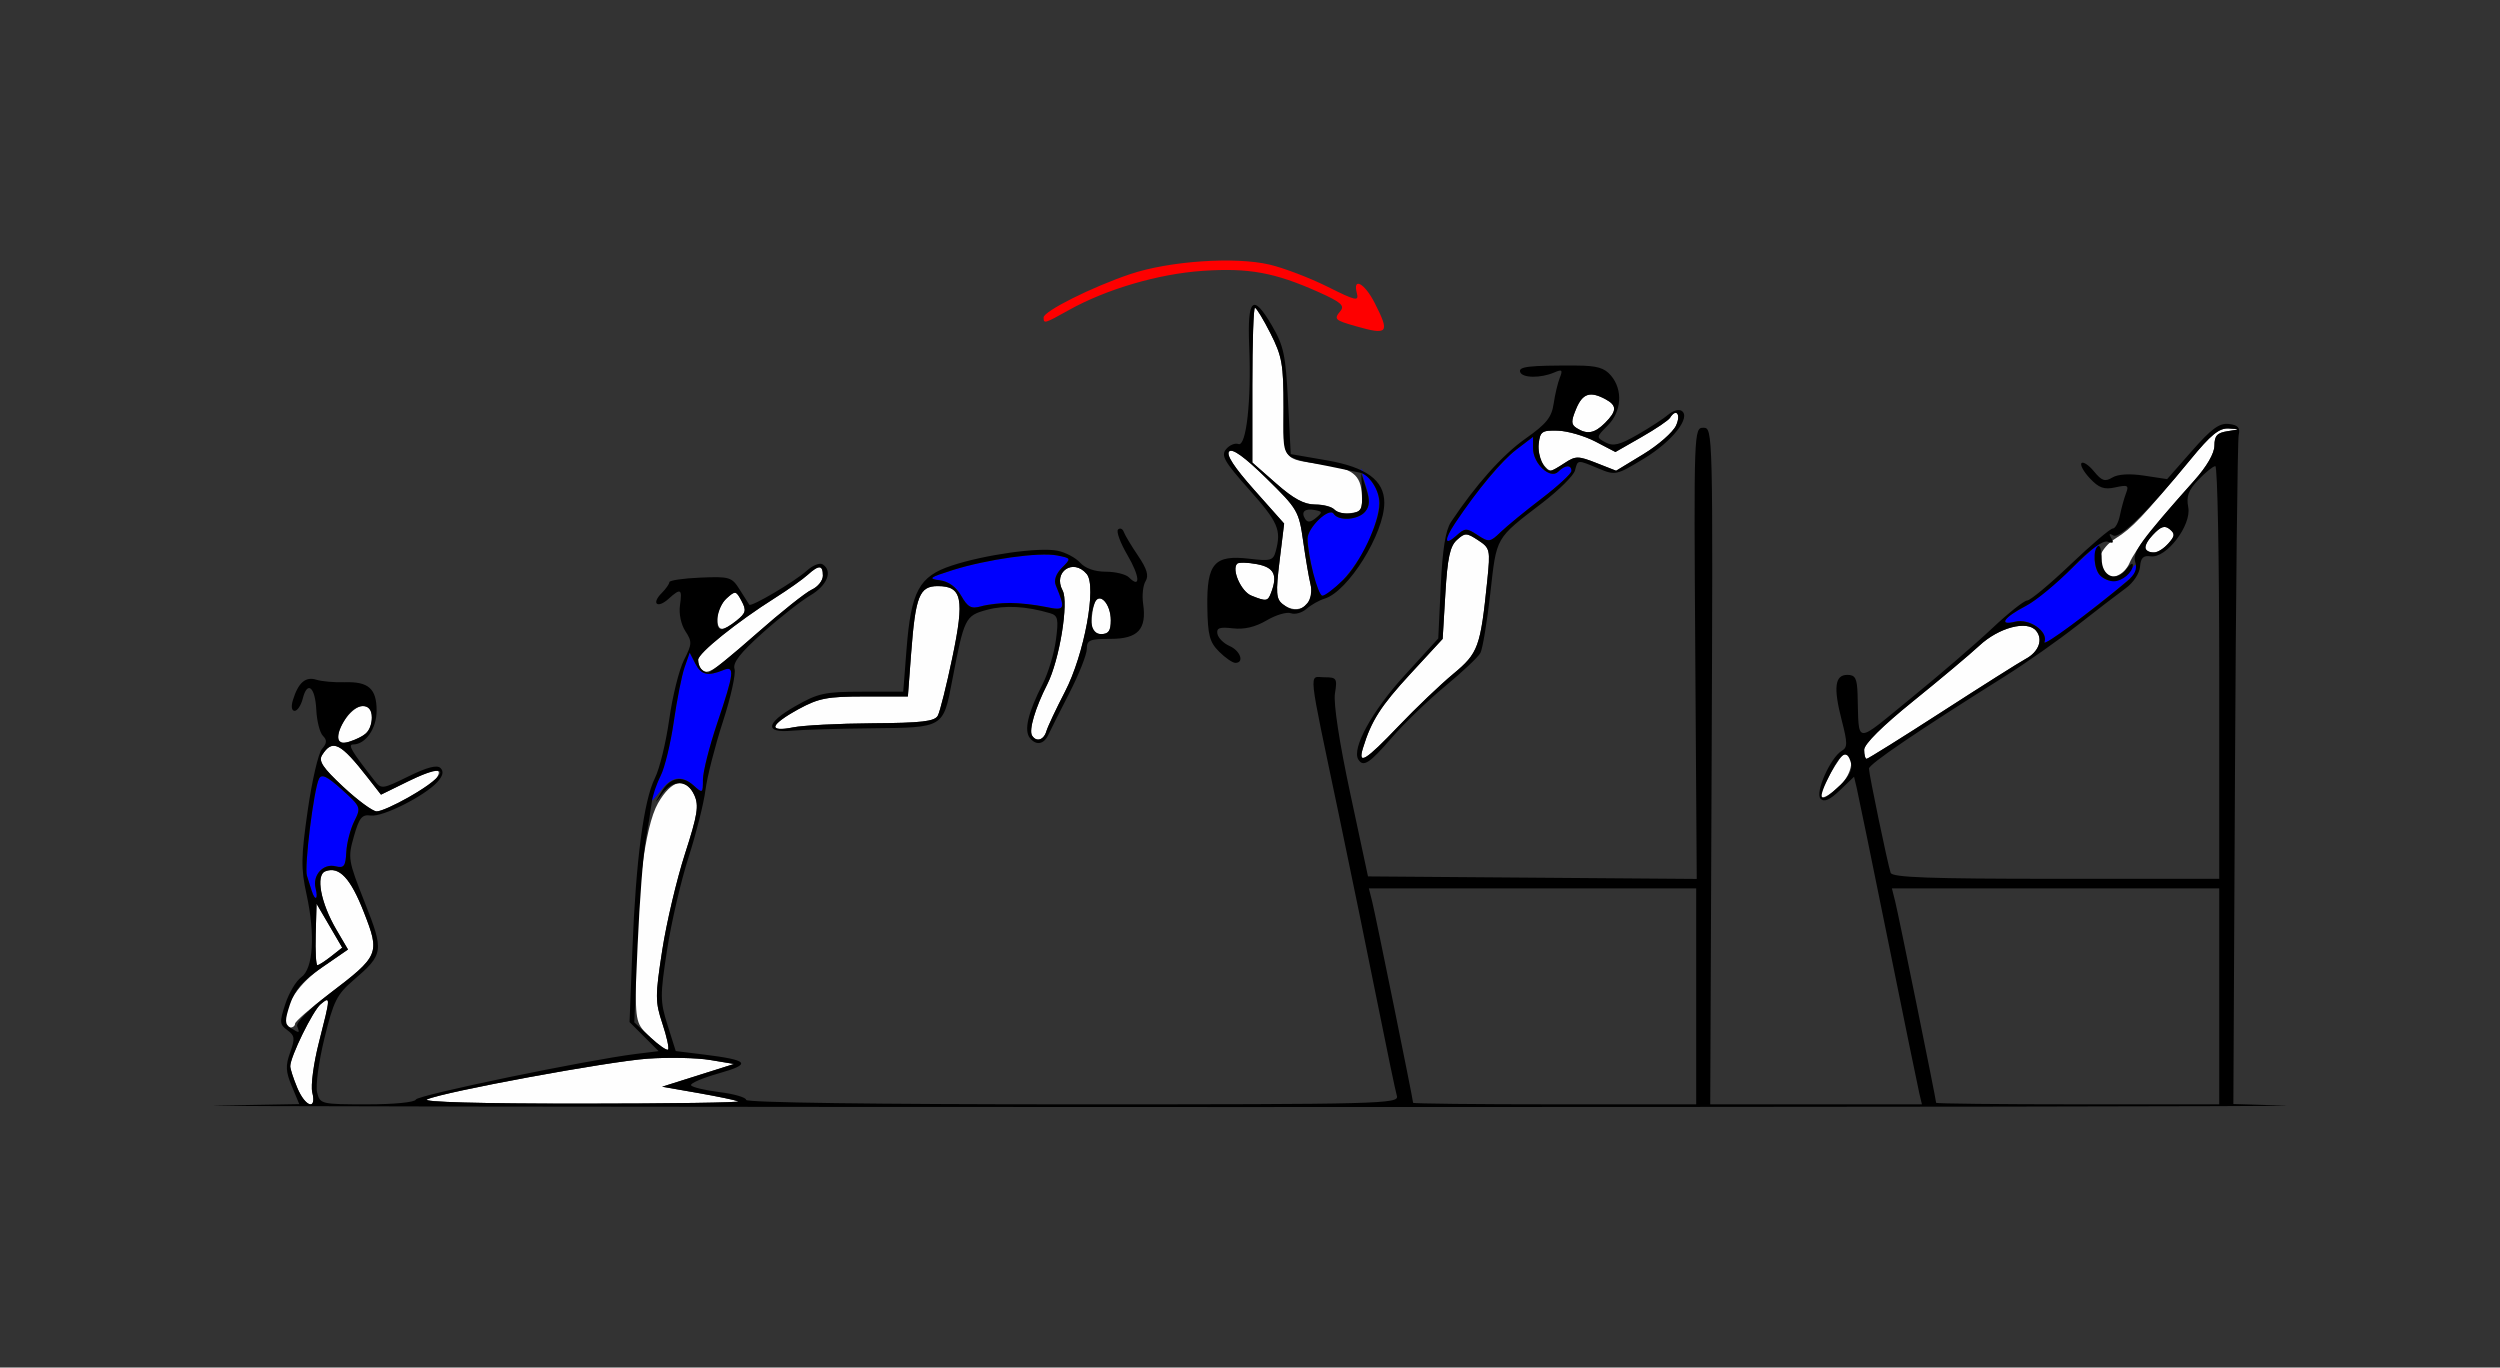 <?xml version="1.0" encoding="UTF-8" standalone="no"?>
<!-- Created with Inkscape (http://www.inkscape.org/) -->

<svg
   xmlns:dc="http://purl.org/dc/elements/1.1/"
   xmlns:cc="http://creativecommons.org/ns#"
   xmlns:rdf="http://www.w3.org/1999/02/22-rdf-syntax-ns#"
   xmlns:svg="http://www.w3.org/2000/svg"
   xmlns="http://www.w3.org/2000/svg"
   xmlns:sodipodi="http://sodipodi.sourceforge.net/DTD/sodipodi-0.dtd"
   xmlns:inkscape="http://www.inkscape.org/namespaces/inkscape"
   version="1.1"
   width="521"
   height="285"
   id="svg2"
   inkscape:version="0.91 r13725"
   sodipodi:docname="ub141001.svg">
  <rect width="100%" height="100%" fill="#333333" stroke="none"/>
  <sodipodi:namedview
     pagecolor="#ffffff"
     bordercolor="#666666"
     borderopacity="1"
     objecttolerance="10"
     gridtolerance="10"
     guidetolerance="10"
     inkscape:pageopacity="0"
     inkscape:pageshadow="2"
     inkscape:window-width="792"
     inkscape:window-height="480"
     id="namedview11"
     showgrid="false"
     inkscape:zoom="0.58541267"
     inkscape:cx="33.309836"
     inkscape:cy="142.5"
     inkscape:window-x="0"
     inkscape:window-y="0"
     inkscape:window-maximized="0"
     inkscape:current-layer="svg2" />
  <defs
     id="defs6" />
  <g
     id="g2987"
     transform="translate(-3.511,-2.857)">
    <path
       d="M 65.449,229.532 C 64.652,227.625 64,225.613 64,225.061 c 0,-1.978 4.71,-11.588 6.338,-12.933 2.088,-1.724 2.082,-1.609 -0.358,7.951 -1.111,4.352 -1.737,9.039 -1.392,10.417 0.96,3.826 -1.447,3.087 -3.139,-0.963 z M 92.5,231.971 c 3.594,-1.606 37.802,-7.92 46,-8.491 4.4,-0.306 10.25,-0.183 13,0.275 l 5,0.832 -7.5,2.37 -7.5,2.37 7.35,1.286 c 4.043,0.707 7.868,1.498 8.5,1.757 0.632,0.259 -14.15,0.476 -32.85,0.482 -20.782,0.007 -33.222,-0.336 -32,-0.882 z m 46.637,-12.843 C 136.056,216.25 136,216.031 136,206.902 c 0,-16.926 1.893,-31.884 4.637,-36.652 2.851,-4.952 5.788,-5.605 7.575,-1.683 0.987,2.166 0.681,4.079 -1.957,12.25 -1.719,5.326 -3.848,14.351 -4.731,20.055 -1.482,9.576 -1.479,10.75 0.037,15.315 0.903,2.719 1.433,5.153 1.177,5.408 -0.256,0.256 -1.876,-0.854 -3.602,-2.466 z M 63,215.821 c 0,-3.885 2.807,-8.044 7.704,-11.417 l 5.329,-3.67 -2.43,-4.147 c -3.26,-5.562 -4.353,-11.361 -2.291,-12.153 2.886,-1.107 5.253,1.409 8.042,8.549 3.381,8.655 3.21,9.057 -7.236,16.998 C 68.203,212.957 65,215.754 65,216.196 65,216.638 64.55,217 64,217 c -0.55,0 -1,-0.531 -1,-1.179 z m 6.305,-18.226 0.178,-6.405 2.674,4.578 2.674,4.578 -2.323,1.827 C 71.23,203.178 69.947,204 69.656,204 c -0.291,0 -0.449,-2.882 -0.351,-6.405 z m 5.765,-30.735 c -4.313,-4.021 -5.224,-5.391 -4.429,-6.652 2.156,-3.417 3.821,-2.585 9.565,4.783 l 2.705,3.47 5.664,-2.778 c 5.526,-2.71 7.314,-2.929 5.954,-0.728 -0.968,1.567 -10.753,7.032 -12.528,6.998 -0.825,-0.016 -3.944,-2.307 -6.931,-5.093 z M 383,168.46 C 383,167.126 387.13,160 387.904,160 c 2.219,0 1.707,3.999 -0.822,6.422 C 384.518,168.878 383,169.636 383,168.46 Z M 287.552,158.75 c 1.741,-5.7 3.696,-8.755 9.919,-15.499 l 6.689,-7.249 0.565,-9.478 c 0.443,-7.425 0.962,-9.836 2.394,-11.133 1.703,-1.541 2.008,-1.538 4.427,0.047 2.5,1.638 2.572,1.952 1.915,8.382 -1.424,13.94 -1.862,15.14 -7.109,19.492 -2.669,2.214 -7.784,7.099 -11.368,10.856 -6.889,7.223 -8.552,8.248 -7.432,4.581 z M 392,159.113 c 0,-1.189 3.795,-4.951 10.25,-10.164 5.638,-4.552 11.825,-9.744 13.75,-11.538 4.067,-3.791 9.979,-5.347 11.831,-3.114 1.523,1.836 0.556,4.427 -2.199,5.893 -1.173,0.624 -8.99,5.561 -17.371,10.972 C 399.879,156.573 392.792,161 392.511,161 392.23,161 392,160.151 392,159.113 Z M 74,156.532 C 74,153.932 77.079,150 79.115,150 80.433,150 81,150.715 81,152.378 c 0,2.611 -1.316,4.015 -4.75,5.067 -1.684,0.516 -2.25,0.287 -2.25,-0.913 z m 144.588,-0.39 c -0.703,-1.137 0.67,-5.766 3.166,-10.671 2.542,-4.996 4.525,-17.082 3.206,-19.546 -2.082,-3.89 2.22,-6.824 5.034,-3.433 2.111,2.544 -0.519,16.762 -4.534,24.508 -1.853,3.575 -3.6,7.287 -3.883,8.25 -0.545,1.856 -2.105,2.322 -2.989,0.892 z M 165,154.268 c 0,-0.523 2.198,-2.147 4.885,-3.609 C 174.144,148.341 175.921,148 183.742,148 l 8.971,0 0.682,-9.037 C 194.293,127.073 195.116,125 198.94,125 c 5.078,0 5.612,2.605 3.047,14.878 -1.221,5.842 -2.586,11.297 -3.034,12.122 -0.655,1.205 -3.334,1.518 -13.634,1.59 -7.051,0.05 -14.507,0.436 -16.569,0.859 -2.242,0.46 -3.75,0.387 -3.75,-0.181 z m -15.333,-11.935 C 149.3,141.967 149,141.081 149,140.365 c 0,-1.389 8.061,-7.875 16.09,-12.945 2.683,-1.694 5.708,-3.832 6.722,-4.75 2.378,-2.152 3.187,-2.109 3.187,0.17 0,1.012 -1.039,2.313 -2.309,2.892 -1.27,0.579 -6.448,4.701 -11.507,9.161 -9.097,8.019 -10.216,8.743 -11.517,7.442 z M 231,132.582 c 0,-1.33 0.278,-3.142 0.617,-4.026 0.952,-2.48 3.383,0.083 3.383,3.566 0,2.211 -0.463,2.878 -2,2.878 -1.449,0 -2,-0.667 -2,-2.418 z m -78,-0.927 c 0,-1.29 0.864,-3.127 1.92,-4.083 1.835,-1.661 1.974,-1.637 3.133,0.528 1.05,1.961 0.911,2.51 -1.031,4.083 C 154.028,134.608 153,134.473 153,131.655 Z M 270.804,128.75 c -1.35,-1.069 -1.441,-2.374 -0.629,-9.015 l 0.95,-7.765 -6.233,-7.014 c -4.199,-4.724 -5.904,-7.344 -5.223,-8.024 0.681,-0.681 3.213,1.149 7.757,5.605 6.535,6.408 6.776,6.821 7.676,13.176 0.511,3.608 1.197,7.63 1.525,8.937 1.048,4.176 -2.538,6.701 -5.823,4.1 z m -6.524,-1.77 c -2.119,-0.853 -4.153,-5.44 -2.947,-6.647 0.315,-0.315 2.169,-0.274 4.12,0.092 3.595,0.675 4.373,2.259 2.94,5.993 -0.682,1.778 -0.987,1.82 -4.113,0.562 z m 177.387,-4.647 c -1.794,-1.794 -0.48,-5.285 2.737,-7.274 3.442,-2.127 5.667,-4.478 15.569,-16.446 4.288,-5.183 6.019,-6.581 8,-6.464 2.464,0.146 2.458,0.16 -0.222,0.566 -2.182,0.331 -2.75,0.95 -2.75,2.996 0,1.624 -1.574,4.337 -4.25,7.325 -8.032,8.967 -12.252,14.348 -13.452,17.153 -1.129,2.639 -4.031,3.743 -5.632,2.143 z m 8.991,-5.009 c -0.372,-0.372 0.301,-1.716 1.496,-2.988 1.678,-1.786 2.482,-2.055 3.534,-1.181 1.139,0.945 1.087,1.435 -0.318,2.988 -1.731,1.913 -3.53,2.364 -4.713,1.181 z m -169.122,-8.267 C 281.176,108.476 279.434,108 277.664,108 c -2.377,0 -4.519,-1.145 -8.191,-4.376 L 264.5,99.248 l 0,-16.124 c 0,-8.868 0.243,-16.124 0.541,-16.124 0.298,-2.5e-5 1.76,2.407 3.25,5.35 C 270.701,77.11 271,78.807 271,87.743 c 0,11.224 -0.321,10.748 7.97,11.847 6.413,0.851 8.151,2.193 8.361,6.455 0.15,3.047 -0.144,3.491 -2.486,3.762 -1.461,0.169 -2.95,-0.168 -3.309,-0.75 z m 43.515,-9.497 c -0.657,-0.792 -1.05,-2.704 -0.872,-4.25 0.291,-2.535 0.682,-2.8 3.991,-2.704 2.018,0.059 5.542,1.083 7.832,2.277 l 4.163,2.17 5.397,-3.088 c 2.968,-1.698 5.658,-3.51 5.977,-4.027 1.29,-2.088 2.339,-0.763 1.264,1.596 -0.635,1.394 -3.707,4.085 -6.826,5.98 l -5.671,3.445 -4.118,-1.618 c -3.801,-1.493 -4.31,-1.492 -6.618,0.02 -3.036,1.989 -3.034,1.989 -4.52,0.198 z m 7.04,-7.483 c -1.177,-0.745 -1.198,-1.403 -0.129,-3.985 1.346,-3.25 2.898,-3.773 6.104,-2.057 C 340.52,87.349 340.505,88.495 338,91 c -2.176,2.176 -3.727,2.459 -5.91,1.077 z"
       id="path2997"
       style="fill:#fefefe"
       inkscape:connector-curvature="0" />
    <path
       d="m 286,70.82 c -4.354,-1.244 -4.555,-1.446 -3.136,-3.156 0.932,-1.123 0.06,-1.871 -4.607,-3.957 -9.1,-4.066 -14.508,-5.054 -24.099,-4.404 -9.216,0.625 -20.093,3.813 -27.902,8.178 C 221.163,70.327 221,70.374 221,69.014 c 0,-1.302 10.084,-6.348 18.051,-9.031 8.139,-2.742 21.854,-3.678 29.041,-1.982 2.975,0.702 8.399,2.771 12.054,4.598 5.929,2.963 6.591,3.11 6.133,1.362 -0.903,-3.454 1.611,-2.095 3.7,2 3.236,6.343 2.853,6.811 -3.98,4.86 z"
       id="path2993"
       style="fill:#fe0000"
       inkscape:connector-curvature="0" />
    <path
       d="m 68.469,188.5 c -0.258,-0.825 -0.702,-2.234 -0.988,-3.132 -0.592,-1.861 1.439,-18.16 2.523,-20.243 0.543,-1.043 1.69,-0.493 4.763,2.282 3.972,3.588 4.02,3.713 2.57,6.619 -0.813,1.629 -1.559,4.518 -1.657,6.419 -0.154,2.961 -0.477,3.383 -2.253,2.941 -2.577,-0.641 -4.848,1.888 -4.137,4.607 0.605,2.312 -0.117,2.756 -0.82,0.505 z m 70.563,-18.79 c -0.017,-0.434 0.809,-2.459 1.837,-4.5 1.028,-2.041 2.403,-7.429 3.057,-11.973 0.654,-4.545 1.668,-9.639 2.254,-11.321 l 1.066,-3.057 1.186,2.321 c 1.193,2.334 2.586,2.651 5.819,1.325 2.448,-1.005 2.267,0.592 -1.25,10.996 -1.65,4.881 -3,10.211 -3,11.843 0,2.811 -0.096,2.88 -1.829,1.312 -2.623,-2.374 -4.71,-2.05 -7.056,1.095 -1.128,1.512 -2.066,2.395 -2.083,1.96 z m 290.542,-33.042 c 0.848,-2.209 -3.157,-4.99 -6.117,-4.247 -3.457,0.868 -2.364,-0.917 1.857,-3.033 1.753,-0.878 6.332,-4.588 10.176,-8.243 3.844,-3.655 6.432,-5.993 5.75,-5.196 -1.575,1.843 -1.595,5.294 -0.039,6.85 1.86,1.86 4.531,1.423 6.243,-1.023 0.856,-1.222 1.557,-1.638 1.557,-0.924 0,1.432 -0.976,2.318 -12.211,11.09 -4.241,3.311 -7.488,5.438 -7.215,4.726 z m -225.74,-9.635 c -1.08,-1.882 -2.641,-3.009 -4.494,-3.247 -2.488,-0.319 -2.158,-0.58 2.66,-2.105 7.197,-2.278 18.108,-3.809 21.833,-3.064 2.945,0.589 2.949,0.601 0.985,2.565 -1.241,1.241 -1.717,2.594 -1.282,3.646 2.101,5.087 1.969,5.363 -2.151,4.504 -4.803,-1.002 -10.088,-1.049 -13.391,-0.12 -2.079,0.585 -2.788,0.214 -4.16,-2.178 z m 73.249,-5.082 C 276.487,119.174 276,116.102 276,115.125 c 0,-2.319 4.552,-6.66 5.454,-5.2 0.985,1.594 5.113,1.303 6.58,-0.465 0.988,-1.191 1.026,-2.38 0.168,-5.25 l -1.11,-3.71 1.955,2.361 c 2.509,3.03 2.467,6.02 -0.174,12.454 C 286.874,120.182 281.171,127 279.098,127 c -0.512,0 -1.419,-2.272 -2.015,-5.049 z m 27.922,-6.546 c 0.013,-2.297 10.263,-15.609 14.514,-18.852 L 323,93.898 l 0,2.396 c 0,3.174 3.583,6.523 5.224,4.882 1.44,-1.44 2.776,-1.524 2.776,-0.175 0,0.551 -2.798,3.138 -6.218,5.75 -3.42,2.612 -7.264,5.76 -8.541,6.995 -2.2,2.127 -2.455,2.16 -4.808,0.618 -2.313,-1.516 -2.62,-1.505 -4.459,0.159 -1.086,0.983 -1.972,1.38 -1.969,0.882 z"
       id="path2991"
       style="fill:#0000fe"
       inkscape:connector-curvature="0" />
    <path
       d="m 48.689,233.252 17.189,-0.299 -1.553,-3.717 c -1.278,-3.058 -1.339,-4.309 -0.348,-7.05 1.05,-2.904 0.975,-3.501 -0.585,-4.642 -1.63,-1.192 -1.666,-1.684 -0.407,-5.499 0.761,-2.304 2.249,-4.796 3.307,-5.538 2.494,-1.747 2.946,-8.822 1.102,-17.259 -1.186,-5.426 -1.153,-7.734 0.245,-17.5 0.886,-6.187 2.223,-11.953 2.972,-12.813 1.04,-1.194 1.085,-1.84 0.192,-2.734 -0.644,-0.644 -1.262,-3.073 -1.375,-5.399 -0.233,-4.801 -1.87,-6.16 -2.827,-2.347 C 66.249,149.855 65.49,151 64.914,151 c -0.625,0 -0.77,-0.909 -0.359,-2.25 1.114,-3.634 2.623,-4.946 4.875,-4.24 1.138,0.357 3.799,0.593 5.912,0.524 C 80.314,144.871 82,146.374 82,150.967 82,154.686 79.692,158 77.103,158 c -1.167,0 -0.37,1.354 4.391,7.454 1.501,1.923 1.613,1.911 7.157,-0.809 3.881,-1.904 5.954,-2.441 6.667,-1.727 0.713,0.713 0.507,1.618 -0.663,2.912 -2.635,2.912 -11.407,7.331 -13.861,6.983 -1.857,-0.263 -2.415,0.424 -3.534,4.355 -1.28,4.495 -1.197,5.004 2.253,13.727 4.049,10.238 3.966,10.808 -2.37,16.258 -3.442,2.961 -4.138,4.358 -6.031,12.117 -1.177,4.823 -1.86,9.886 -1.517,11.25 0.61,2.429 0.824,2.48 10.431,2.48 5.617,0 9.951,-0.425 10.142,-0.995 0.311,-0.928 35.655,-8.248 45.963,-9.52 l 4.63,-0.571 -3.028,-3.028 -3.028,-3.028 0.595,-15.179 c 0.727,-18.559 2.37,-31.035 4.698,-35.679 0.965,-1.925 2.306,-7.432 2.981,-12.238 0.674,-4.806 2.058,-10.369 3.074,-12.362 1.694,-3.323 1.718,-3.823 0.285,-6.01 -0.903,-1.378 -1.377,-3.654 -1.123,-5.388 0.506,-3.447 0.155,-3.644 -2.39,-1.341 -2.311,2.092 -3.632,1.006 -1.442,-1.184 0.89,-0.89 1.619,-1.924 1.619,-2.298 1.5e-4,-0.373 2.909,-0.8 6.463,-0.949 6.109,-0.256 6.558,-0.119 8.197,2.5 0.954,1.524 1.85,2.938 1.991,3.142 0.385,0.556 9.525,-4.85 12.024,-7.112 1.197,-1.083 2.659,-1.671 3.25,-1.306 2.189,1.353 1.007,4.388 -2.519,6.468 -1.976,1.166 -6.472,4.695 -9.99,7.842 -4.64,4.15 -6.242,6.21 -5.832,7.502 0.311,0.979 -0.783,5.932 -2.431,11.007 -1.648,5.075 -3.28,11.477 -3.627,14.227 -0.347,2.75 -1.932,9.05 -3.522,14 -1.59,4.95 -3.606,13.641 -4.479,19.314 -1.475,9.581 -1.467,10.697 0.11,15.699 l 1.697,5.385 5.584,0.687 c 9.712,1.196 10.38,1.982 3.37,3.965 -3.418,0.967 -6.011,2.086 -5.763,2.487 0.248,0.401 2.932,1.039 5.964,1.418 3.032,0.379 5.513,1.106 5.513,1.617 0,0.562 26.874,0.928 68.067,0.928 64.357,0 68.039,-0.095 67.55,-1.75 -0.285,-0.963 -2.092,-9.625 -4.015,-19.25 -1.923,-9.625 -5.571,-27.4 -8.106,-39.5 C 275.933,141.17 276.231,144 279.5,144 c 2.577,0 2.725,0.225 2.215,3.37 -0.333,2.054 0.904,10.157 3.169,20.75 l 3.716,17.38 34.254,0.263 34.254,0.263 -0.304,-47.014 C 356.504,92.564 356.524,91.999 358.5,91.999 c 1.984,2e-4 1.998,0.571 1.712,70.5 L 359.924,233 l 22.057,0 22.057,0 -0.533,-2.25 C 403.212,229.512 400.285,215.225 397,199 c -3.285,-16.225 -6.228,-30.574 -6.539,-31.886 l -0.567,-2.386 -2.953,2.83 c -2.105,2.017 -3.262,2.521 -4.028,1.755 -1.22,-1.22 2.08,-8.628 4.458,-10.009 1.178,-0.684 1.173,-1.622 -0.032,-6.286 -1.78,-6.889 -1.459,-9.517 1.162,-9.517 1.645,0 2.023,0.709 2.128,4 0.343,10.728 -0.881,10.633 11.122,0.866 5.912,-4.811 13.524,-11.361 16.913,-14.556 3.39,-3.195 6.681,-5.81 7.313,-5.81 0.632,0 4.693,-3.375 9.023,-7.5 4.33,-4.125 8.296,-7.5 8.812,-7.5 0.516,0 1.188,-1.238 1.493,-2.75 0.305,-1.512 0.879,-3.588 1.275,-4.612 0.631,-1.632 0.356,-1.782 -2.224,-1.216 -2.351,0.516 -3.422,0.137 -5.321,-1.884 -1.307,-1.392 -2.086,-2.821 -1.731,-3.176 0.355,-0.355 1.528,0.431 2.605,1.746 1.612,1.967 2.288,2.192 3.81,1.268 1.176,-0.715 3.592,-0.86 6.636,-0.398 l 4.786,0.726 5.179,-5.891 c 4.079,-4.64 5.71,-5.83 7.679,-5.602 1.92,0.222 2.398,0.753 2.058,2.289 -0.243,1.1 -0.592,32.922 -0.777,70.716 l -0.335,68.716 10.777,0.322 c 5.927,0.177 -92.499,0.316 -218.724,0.309 -126.225,-0.007 -221.765,-0.147 -212.311,-0.311 z m 19.899,-2.756 c -0.346,-1.377 0.281,-6.065 1.392,-10.417 2.441,-9.56 2.446,-9.676 0.358,-7.951 C 68.71,213.473 64,223.083 64,225.061 c 0,0.552 0.652,2.564 1.449,4.471 1.693,4.051 4.1,4.789 3.139,0.963 z m 88.762,1.876 c -0.632,-0.259 -4.457,-1.05 -8.5,-1.757 l -7.35,-1.286 7.5,-2.37 7.5,-2.37 -5,-0.832 c -2.75,-0.458 -8.6,-0.581 -13,-0.275 -8.198,0.571 -42.406,6.885 -46,8.491 -1.222,0.546 11.218,0.889 32,0.882 18.7,-0.006 33.483,-0.223 32.85,-0.482 z M 357,210.5 l 0,-22.5 -34.108,0 -34.108,0 0.693,2.75 C 290.15,193.427 298,232.04 298,232.679 298,232.856 311.275,233 327.5,233 l 29.5,0 0,-22.5 z m 109,0 0,-22.5 -34.108,0 -34.108,0 0.693,2.75 C 399.15,193.427 407,232.04 407,232.679 407,232.856 420.275,233 436.5,233 l 29.5,0 0,-22.5 z m -324.438,5.686 c -1.516,-4.564 -1.519,-5.739 -0.037,-15.315 0.883,-5.704 3.011,-14.729 4.731,-20.055 2.638,-8.171 2.944,-10.084 1.957,-12.25 -1.447,-3.176 -4.401,-3.317 -6.67,-0.317 -1.695,2.241 -1.696,2.24 -0.252,-0.25 1.827,-3.151 4.307,-3.675 6.785,-1.433 1.86,1.683 1.926,1.641 1.926,-1.225 0,-1.632 1.35,-6.961 3,-11.843 3.517,-10.404 3.698,-12.001 1.25,-10.996 -3.233,1.327 -4.626,1.009 -5.819,-1.325 l -1.186,-2.321 -1.066,3.057 c -0.586,1.682 -1.6,6.776 -2.253,11.321 -0.653,4.545 -1.878,9.613 -2.723,11.263 -0.845,1.65 -1.68,4.125 -1.855,5.5 -0.175,1.375 -0.753,4.975 -1.283,8 -0.531,3.025 -1.282,12.792 -1.67,21.704 l -0.705,16.204 3.292,3.075 c 1.811,1.691 3.501,2.866 3.757,2.611 0.256,-0.256 -0.274,-2.689 -1.177,-5.408 z m -76.118,0.529 c -0.287,-0.748 2.493,-3.555 6.649,-6.715 10.473,-7.962 10.642,-8.359 7.261,-17.017 -2.789,-7.14 -5.156,-9.657 -8.042,-8.549 -2.062,0.791 -0.969,6.59 2.291,12.153 l 2.43,4.147 -5.381,3.706 c -4.069,2.802 -5.703,4.682 -6.702,7.71 -1.125,3.407 -1.108,4.139 0.114,4.912 1.88,1.189 1.961,1.169 1.379,-0.346 z m 7.063,-14.542 2.323,-1.827 -2.674,-4.578 -2.674,-4.578 -0.178,6.405 C 69.207,201.118 69.365,204 69.656,204 c 0.291,0 1.574,-0.822 2.852,-1.827 z m -3.219,-14.178 c -0.711,-2.719 1.561,-5.248 4.137,-4.607 1.777,0.442 2.1,0.02 2.253,-2.941 0.099,-1.901 0.844,-4.79 1.657,-6.419 1.45,-2.907 1.402,-3.031 -2.57,-6.619 -3.072,-2.776 -4.22,-3.326 -4.763,-2.282 -1.084,2.083 -3.115,18.382 -2.523,20.243 0.286,0.897 0.73,2.307 0.988,3.132 0.703,2.251 1.424,1.806 0.82,-0.505 z M 466,143 c 0,-23.65 -0.366,-43 -0.813,-43 -0.447,0 -2.027,1.268 -3.512,2.817 -2.106,2.199 -2.575,3.461 -2.134,5.75 0.722,3.748 -4.58,10.691 -7.809,10.227 -1.553,-0.223 -2.095,0.303 -2.239,2.171 -0.109,1.406 -1.401,3.34 -3.006,4.5 -1.549,1.119 -6.066,4.587 -10.039,7.707 -3.973,3.12 -10.761,7.894 -15.085,10.609 C 403.061,155.271 393,162.101 393,163.036 c 0,1.142 3.888,19.82 4.52,21.714 0.323,0.967 8.112,1.25 34.448,1.25 L 466,186 466,143 Z M 88.678,169.011 c 8.83,-5.064 8.749,-7.671 -0.104,-3.329 l -5.664,2.778 -2.705,-3.47 c -5.744,-7.367 -7.409,-8.2 -9.565,-4.783 -0.796,1.262 0.116,2.631 4.429,6.652 2.987,2.785 6.106,5.077 6.931,5.093 0.825,0.016 3.83,-1.308 6.678,-2.941 z m 298.403,-2.589 c 1.733,-1.66 2.512,-3.262 2.188,-4.5 -0.765,-2.927 -2.024,-2.323 -4.249,2.038 -3.055,5.988 -2.416,6.751 2.061,2.462 z m 21.18,-15.26 c 8.382,-5.411 16.199,-10.348 17.371,-10.972 2.755,-1.466 3.723,-4.057 2.199,-5.893 -1.853,-2.232 -7.764,-0.677 -11.831,3.114 -1.925,1.794 -8.113,6.986 -13.75,11.538 -6.455,5.212 -10.25,8.975 -10.25,10.164 0,1.038 0.23,1.887 0.511,1.887 0.281,0 7.368,-4.427 15.75,-9.838 z M 79.75,155.755 c 0.688,-0.55 1.25,-2.07 1.25,-3.378 0,-3.214 -3.257,-3.161 -5.385,0.087 -2.404,3.669 -2.129,5.827 0.635,4.98 1.238,-0.379 2.812,-1.14 3.5,-1.69 z m 81.434,-20.864 c 5.059,-4.46 10.237,-8.582 11.507,-9.161 C 173.961,125.152 175,123.851 175,122.839 c 0,-2.279 -0.81,-2.322 -3.187,-0.17 -1.015,0.918 -4.04,3.056 -6.722,4.75 C 157.061,132.49 149,138.976 149,140.365 c 0,1.483 0.944,2.635 2.16,2.635 0.455,0 4.965,-3.649 10.024,-8.108 z m 285.637,-10.918 c 1.625,-1.365 2.129,-2.556 1.679,-3.973 -0.648,-2.041 1.021,-4.349 12.25,-16.941 2.67,-2.994 4.25,-5.725 4.25,-7.346 0,-2.047 0.568,-2.666 2.75,-2.996 2.68,-0.406 2.686,-0.42 0.222,-0.566 -1.989,-0.118 -3.696,1.277 -8,6.538 -8.81,10.767 -14.738,16.575 -16.075,15.749 -0.821,-0.507 -0.945,-0.323 -0.388,0.579 0.58,0.938 0.373,1.153 -0.71,0.738 -1.002,-0.384 -3.556,1.479 -7.414,5.408 -3.237,3.297 -7.543,6.853 -9.568,7.902 -4.665,2.417 -5.962,4.261 -2.361,3.358 2.96,-0.743 6.965,2.037 6.117,4.247 -0.423,1.103 9.61,-6.282 17.247,-12.695 z M 441.2,122.8 c -1.33,-1.33 -1.626,-5.419 -0.446,-6.148 0.415,-0.256 0.752,0.943 0.75,2.666 -0.005,3.72 3.081,4.971 5.18,2.1 0.724,-0.99 1.316,-1.354 1.316,-0.809 0,1.516 -2.211,3.391 -4,3.391 -0.88,0 -2.14,-0.54 -2.8,-1.2 z m -284.178,9.383 c 1.942,-1.573 2.081,-2.122 1.031,-4.083 -1.159,-2.165 -1.298,-2.189 -3.133,-0.528 -1.934,1.75 -2.684,6.428 -1.031,6.428 0.489,0 1.899,-0.818 3.133,-1.817 z m 298.348,-16.04 c 1.405,-1.552 1.457,-2.042 0.318,-2.988 -1.053,-0.874 -1.856,-0.605 -3.534,1.181 -2.127,2.264 -1.99,3.663 0.358,3.663 0.648,0 1.934,-0.835 2.859,-1.857 z m -168.793,44.981 c -1.411,-2.283 2.879,-10.104 9.554,-17.42 l 7.113,-7.795 0.517,-10.915 c 0.363,-7.658 0.998,-11.638 2.128,-13.339 5.123,-7.713 10.759,-14.026 15.499,-17.363 4.382,-3.084 5.484,-4.446 5.901,-7.292 0.282,-1.925 0.861,-4.366 1.285,-5.424 0.651,-1.623 0.472,-1.795 -1.151,-1.097 -2.851,1.225 -6.674,1.178 -7.112,-0.087 -0.395,-1.14 1.758,-1.389 11.688,-1.351 4.327,0.017 5.873,0.465 7.25,2.101 2.513,2.987 2.211,7.489 -0.697,10.397 -2.403,2.403 -2.411,2.467 -0.447,3.518 1.603,0.858 2.934,0.534 6.697,-1.632 2.583,-1.486 5.456,-3.359 6.384,-4.162 0.928,-0.803 2.164,-1.165 2.746,-0.804 2.09,1.291 -1.883,6.366 -7.796,9.958 -5.766,3.503 -5.976,3.549 -9.485,2.083 -4.474,-1.869 -4.319,-1.882 -4.919,0.411 -0.275,1.051 -3.339,4.088 -6.809,6.75 -9.872,7.573 -9.489,6.906 -10.836,18.874 -0.671,5.964 -1.6,11.546 -2.064,12.404 -0.464,0.859 -3.766,3.973 -7.336,6.919 -3.571,2.947 -8.587,7.784 -11.148,10.75 -4.622,5.354 -5.924,6.198 -6.963,4.517 z m 8.407,-6.956 c 3.583,-3.757 8.699,-8.642 11.368,-10.856 5.247,-4.353 5.685,-5.552 7.109,-19.492 0.657,-6.43 0.585,-6.743 -1.915,-8.382 -2.418,-1.585 -2.724,-1.588 -4.427,-0.047 -1.433,1.297 -1.951,3.708 -2.394,11.133 l -0.565,9.478 -6.689,7.249 c -6.223,6.744 -8.178,9.799 -9.919,15.499 -1.12,3.667 0.544,2.641 7.432,-4.581 z m 16.448,-39.805 c 2.352,1.541 2.608,1.509 4.808,-0.618 1.278,-1.235 5.121,-4.383 8.541,-6.995 3.42,-2.612 6.218,-5.199 6.218,-5.75 0,-1.349 -1.337,-1.264 -2.776,0.175 C 326.583,102.817 323,99.468 323,96.294 l 0,-2.396 -3.481,2.655 c -3.145,2.399 -8.051,8.295 -12.764,15.339 -2.333,3.488 -2.221,4.839 0.219,2.631 1.838,-1.664 2.146,-1.675 4.459,-0.159 z m 18.137,-15.002 c 2.308,-1.512 2.816,-1.514 6.618,-0.02 l 4.118,1.618 5.671,-3.445 c 3.119,-1.895 6.191,-4.585 6.826,-5.98 1.075,-2.359 0.026,-3.684 -1.264,-1.596 -0.319,0.516 -3.009,2.328 -5.977,4.027 l -5.397,3.088 -4.163,-2.17 c -2.289,-1.193 -5.814,-2.218 -7.832,-2.277 -3.309,-0.096 -3.701,0.169 -3.991,2.704 -0.276,2.407 1.155,5.69 2.48,5.69 0.227,0 1.538,-0.737 2.913,-1.638 z M 338,91 c 2.505,-2.505 2.52,-3.651 0.066,-4.965 -3.206,-1.716 -4.758,-1.193 -6.104,2.057 -1.069,2.582 -1.048,3.24 0.129,3.985 C 334.273,93.459 335.824,93.176 338,91 Z m -119.829,65.705 c -1.317,-1.587 -0.463,-5.252 2.642,-11.339 1.144,-2.242 2.381,-6.345 2.748,-9.118 0.582,-4.387 0.427,-5.113 -1.196,-5.592 -5.018,-1.481 -9.425,-1.718 -13.175,-0.708 -4.534,1.221 -4.739,1.638 -7.251,14.783 -1.88,9.835 -1.732,9.747 -16.609,9.9 -7.056,0.073 -14.587,0.298 -16.736,0.5 -5.788,0.545 -5.543,-1.548 0.592,-5.066 4.79,-2.747 6.165,-3.049 13.935,-3.057 l 8.621,-0.009 0.694,-8.876 c 0.944,-12.069 2.6,-15.139 9.378,-17.387 6.868,-2.278 18.228,-3.879 22.072,-3.11 1.656,0.331 3.779,1.451 4.718,2.488 1.077,1.19 3.05,1.885 5.351,1.885 2.005,0 4.178,0.532 4.828,1.183 2.468,2.468 2.285,-0.21 -0.317,-4.65 -1.49,-2.543 -2.368,-4.941 -1.951,-5.329 0.417,-0.388 0.954,-0.157 1.194,0.512 0.239,0.669 1.578,2.9 2.974,4.958 1.854,2.732 2.276,4.16 1.566,5.297 -0.535,0.856 -0.766,2.961 -0.514,4.677 0.785,5.348 -1.06,7.35 -6.77,7.35 -4.382,0 -4.965,0.247 -4.965,2.107 0,1.159 -1.651,5.321 -3.669,9.25 -2.018,3.929 -3.962,7.791 -4.321,8.583 -0.924,2.038 -2.519,2.356 -3.839,0.765 z m 3.406,-1.455 c 0.283,-0.963 2.03,-4.675 3.883,-8.25 4.015,-7.746 6.645,-21.964 4.534,-24.508 -2.814,-3.391 -7.115,-0.457 -5.034,3.433 1.318,2.463 -0.664,14.55 -3.206,19.546 -2.496,4.905 -3.869,9.534 -3.166,10.671 0.883,1.43 2.444,0.964 2.989,-0.892 z m -36.258,-1.66 c 10.3,-0.073 12.979,-0.385 13.634,-1.59 0.448,-0.825 1.813,-6.28 3.034,-12.122 C 204.552,127.605 204.018,125 198.94,125 c -3.824,0 -4.647,2.073 -5.545,13.963 L 192.713,148 l -8.971,0 c -7.821,0 -9.598,0.341 -13.857,2.659 -5.876,3.198 -6.375,4.865 -1.135,3.791 2.062,-0.423 9.519,-0.81 16.569,-0.859 z M 235,132.122 c 0,-3.484 -2.431,-6.046 -3.383,-3.566 C 230.292,132.008 230.934,135 233,135 c 1.537,0 2,-0.667 2,-2.878 z m -21,-3.609 c 1.925,0.004 5.248,0.372 7.385,0.818 4.12,0.859 4.252,0.583 2.151,-4.504 -0.434,-1.052 0.042,-2.405 1.282,-3.646 1.964,-1.964 1.96,-1.976 -0.985,-2.565 -3.725,-0.745 -14.636,0.786 -21.833,3.064 -4.818,1.525 -5.148,1.786 -2.66,2.105 1.853,0.238 3.414,1.366 4.494,3.247 1.373,2.392 2.081,2.763 4.16,2.178 1.378,-0.388 4.081,-0.701 6.006,-0.697 z m 43.567,10.144 c -1.983,-1.983 -2.359,-3.417 -2.449,-9.35 -0.138,-9.048 1.46,-10.873 8.766,-10.008 4.455,0.528 4.969,0.377 5.502,-1.609 1.182,-4.409 0.497,-5.993 -5.519,-12.763 -5.237,-5.893 -5.944,-7.129 -4.84,-8.46 0.712,-0.857 1.864,-1.34 2.56,-1.073 1.652,0.634 2.727,-9.045 2.259,-20.349 -0.416,-10.054 0.764,-11.138 4.732,-4.342 2.461,4.216 2.868,6.127 3.361,15.792 L 272.5,97.491 280,98.787 c 8.259,1.426 12,4.181 12,8.834 0,6.399 -7.53,18.5 -12.439,19.991 -1.134,0.344 -2.832,1.302 -3.774,2.129 -0.942,0.827 -2.403,1.238 -3.248,0.914 -0.844,-0.324 -3.118,0.345 -5.052,1.486 -2.358,1.391 -4.678,1.94 -7.038,1.664 -2.776,-0.324 -3.459,-0.082 -3.229,1.142 0.16,0.854 1.301,1.998 2.535,2.54 2.269,0.998 3.127,3.513 1.199,3.513 -0.575,0 -2.099,-1.054 -3.388,-2.342 z m 18.422,-10.145 c 0.679,-0.818 0.966,-2.556 0.638,-3.863 -0.328,-1.307 -1.014,-5.328 -1.525,-8.937 -0.9,-6.355 -1.141,-6.768 -7.676,-13.176 -4.544,-4.456 -7.077,-6.286 -7.757,-5.605 -0.681,0.681 1.024,3.3 5.223,8.024 l 6.233,7.014 -0.95,7.765 c -0.812,6.641 -0.721,7.946 0.629,9.015 2.085,1.651 3.679,1.578 5.186,-0.237 z m -7.596,-2.095 c 1.433,-3.734 0.656,-5.318 -2.94,-5.993 -1.951,-0.366 -3.805,-0.407 -4.12,-0.092 -1.206,1.206 0.827,5.794 2.947,6.647 3.126,1.258 3.431,1.216 4.113,-0.562 z M 283.386,123.75 C 286.924,120.325 291,111.763 291,107.756 c 0,-2.722 -2.075,-5.955 -4.112,-6.405 -0.764,-0.169 -3.638,-0.76 -6.388,-1.315 -10.525,-2.122 -9.5,-0.805 -9.5,-12.205 0,-9.031 -0.294,-10.712 -2.709,-15.481 -1.49,-2.942 -2.952,-5.35 -3.25,-5.35 -0.298,2.6e-5 -0.541,7.256 -0.541,16.124 l 0,16.124 4.973,4.376 c 3.571,3.143 5.84,4.376 8.05,4.376 1.693,0 3.565,0.488 4.162,1.085 0.597,0.597 2.149,0.934 3.45,0.75 2.067,-0.293 2.347,-0.839 2.219,-4.335 l -0.147,-4 1.036,3.23 c 0.773,2.41 0.715,3.616 -0.226,4.75 -1.453,1.751 -5.583,2.031 -6.563,0.445 -0.902,-1.459 -5.454,2.881 -5.454,5.2 0,3.502 2.184,11.875 3.098,11.875 0.512,0 2.442,-1.462 4.289,-3.25 z m -5.809,-14.588 c -2.135,-0.417 -3.004,0.34 -2.089,1.82 0.495,0.8 1.131,0.749 2.256,-0.183 1.412,-1.17 1.395,-1.332 -0.167,-1.637 z"
       id="path2989"
       style="fill:#000000"
       inkscape:connector-curvature="0" />
  </g>
</svg>
